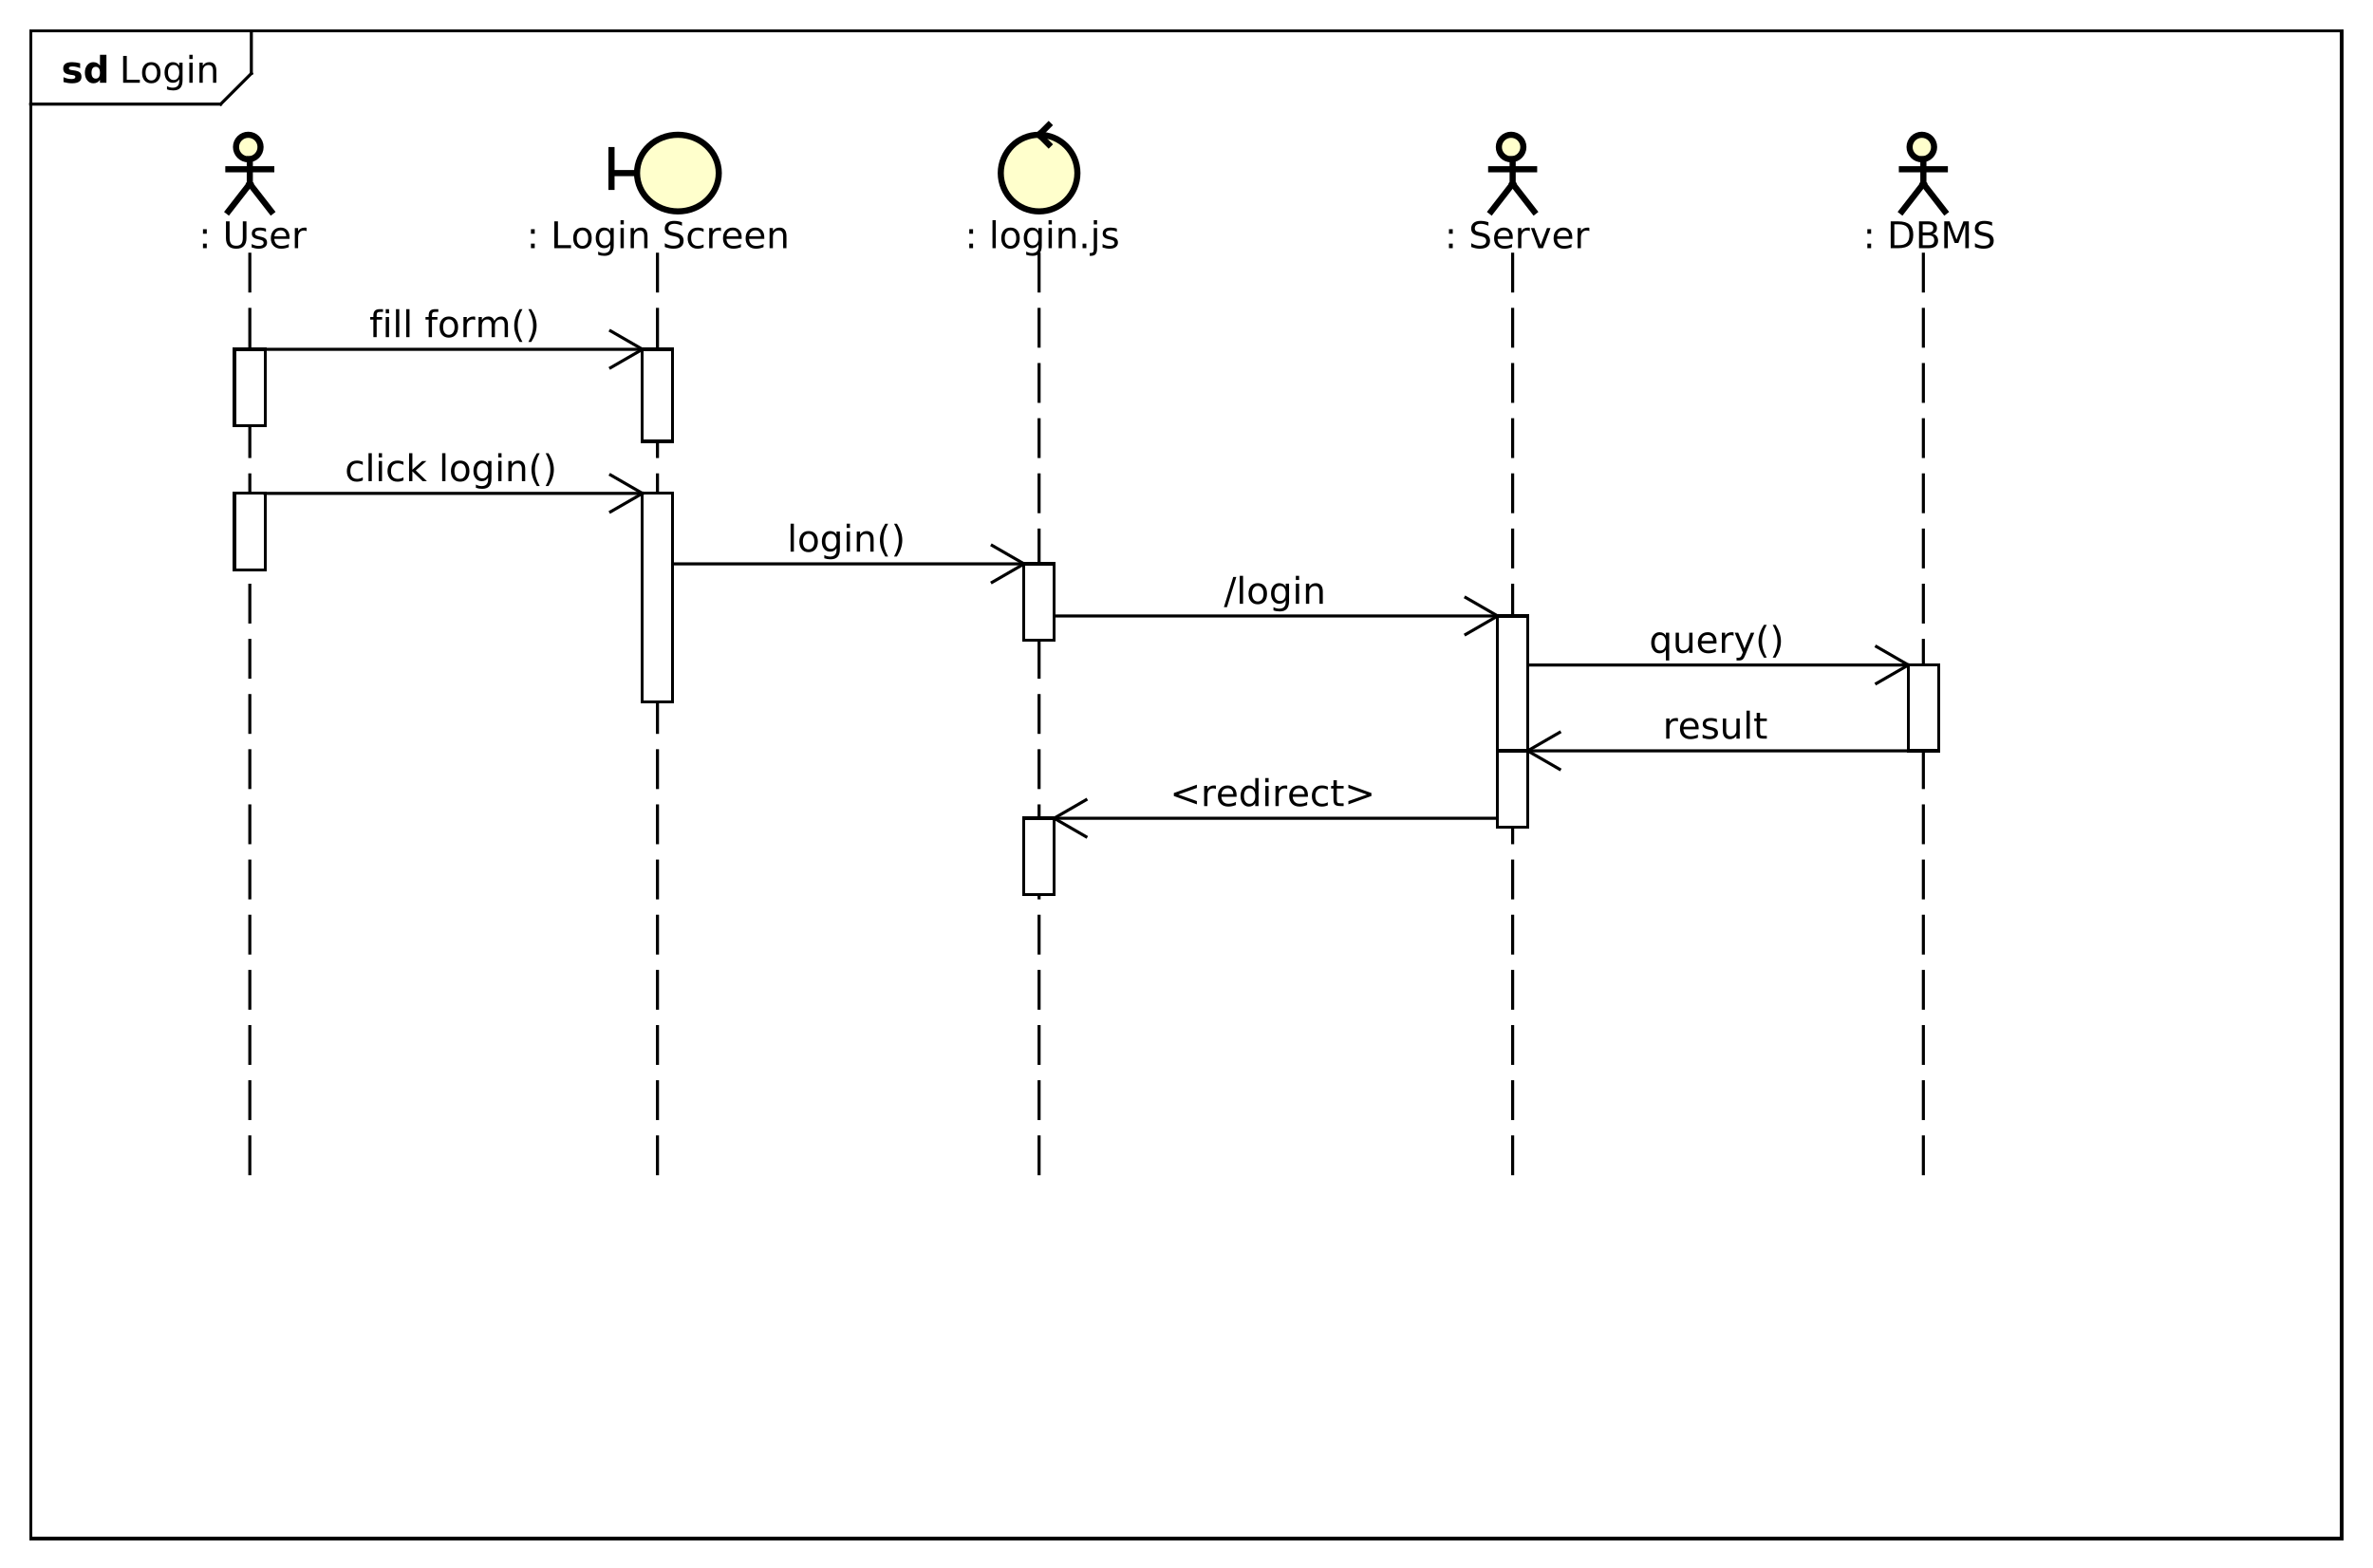 <?xml version="1.0" encoding="UTF-8"?>
<!DOCTYPE svg PUBLIC '-//W3C//DTD SVG 1.0//EN'
          'http://www.w3.org/TR/2001/REC-SVG-20010904/DTD/svg10.dtd'>
<svg xmlns:xlink="http://www.w3.org/1999/xlink" style="fill-opacity:1; color-rendering:auto; color-interpolation:auto; text-rendering:auto; stroke:black; stroke-linecap:square; stroke-miterlimit:10; shape-rendering:auto; stroke-opacity:1; fill:black; stroke-dasharray:none; font-weight:normal; stroke-width:1; font-family:&apos;Dialog&apos;; font-style:normal; stroke-linejoin:miter; font-size:12; stroke-dashoffset:0; image-rendering:auto;" width="1032" height="682" xmlns="http://www.w3.org/2000/svg"
><rect width="100%" height="100%" fill="#808080" stroke="none"/><!--Generated by the Batik Graphics2D SVG Generator--><defs id="genericDefs"
  /><g
  ><defs id="defs1"
    ><clipPath clipPathUnits="userSpaceOnUse" id="clipPath1"
      ><path d="M0 0 L1032 0 L1032 682 L0 682 L0 0 Z"
      /></clipPath
      ><clipPath clipPathUnits="userSpaceOnUse" id="clipPath2"
      ><path d="M-6 -13.969 L768 -13.969 L768 497.531 L-6 497.531 L-6 -13.969 Z"
      /></clipPath
      ><clipPath clipPathUnits="userSpaceOnUse" id="clipPath3"
      ><path d="M-39 -27 L735 -27 L735 484.5 L-39 484.5 L-39 -27 Z"
      /></clipPath
      ><clipPath clipPathUnits="userSpaceOnUse" id="clipPath4"
      ><path d="M-20 -27 L754 -27 L754 484.5 L-20 484.5 L-20 -27 Z"
      /></clipPath
      ><clipPath clipPathUnits="userSpaceOnUse" id="clipPath5"
      ><path d="M-604 -80.969 L170 -80.969 L170 430.531 L-604 430.531 L-604 -80.969 Z"
      /></clipPath
      ><clipPath clipPathUnits="userSpaceOnUse" id="clipPath6"
      ><path d="M-467.5 -80.969 L306.5 -80.969 L306.5 430.531 L-467.5 430.531 L-467.5 -80.969 Z"
      /></clipPath
      ><clipPath clipPathUnits="userSpaceOnUse" id="clipPath7"
      ><path d="M-311 -80.969 L463 -80.969 L463 430.531 L-311 430.531 L-311 -80.969 Z"
      /></clipPath
      ><clipPath clipPathUnits="userSpaceOnUse" id="clipPath8"
      ><path d="M-168 -80.969 L606 -80.969 L606 430.531 L-168 430.531 L-168 -80.969 Z"
      /></clipPath
      ><clipPath clipPathUnits="userSpaceOnUse" id="clipPath9"
      ><path d="M-61 -80.969 L713 -80.969 L713 430.531 L-61 430.531 L-61 -80.969 Z"
      /></clipPath
      ><clipPath clipPathUnits="userSpaceOnUse" id="clipPath10"
      ><path d="M-120.5 -109.984 L653.5 -109.984 L653.5 401.516 L-120.5 401.516 L-120.5 -109.984 Z"
      /></clipPath
      ><clipPath clipPathUnits="userSpaceOnUse" id="clipPath11"
      ><path d="M-112.5 -156.984 L661.5 -156.984 L661.5 354.516 L-112.5 354.516 L-112.5 -156.984 Z"
      /></clipPath
      ><clipPath clipPathUnits="userSpaceOnUse" id="clipPath12"
      ><path d="M-256.8 -179.984 L517.2 -179.984 L517.2 331.516 L-256.8 331.516 L-256.8 -179.984 Z"
      /></clipPath
      ><clipPath clipPathUnits="userSpaceOnUse" id="clipPath13"
      ><path d="M-399.3 -196.984 L374.7 -196.984 L374.7 314.516 L-399.3 314.516 L-399.3 -196.984 Z"
      /></clipPath
      ><clipPath clipPathUnits="userSpaceOnUse" id="clipPath14"
      ><path d="M-538.05 -212.984 L235.95 -212.984 L235.95 298.516 L-538.05 298.516 L-538.05 -212.984 Z"
      /></clipPath
      ><clipPath clipPathUnits="userSpaceOnUse" id="clipPath15"
      ><path d="M-542.5 -240.984 L231.5 -240.984 L231.5 270.516 L-542.5 270.516 L-542.5 -240.984 Z"
      /></clipPath
      ><clipPath clipPathUnits="userSpaceOnUse" id="clipPath16"
      ><path d="M-381.7 -262.984 L392.3 -262.984 L392.3 248.516 L-381.7 248.516 L-381.7 -262.984 Z"
      /></clipPath
    ></defs
    ><g style="fill:white; stroke:white;"
    ><rect x="0" y="0" width="1032" style="clip-path:url(#clipPath1); stroke:none;" height="682"
    /></g
    ><g style="text-rendering:geometricPrecision; shape-rendering:crispEdges;" transform="scale(1.333,1.333) translate(6,13.969)"
    ><rect x="4" y="-3.969" width="754" style="fill:none; clip-path:url(#clipPath2);" height="491.969"
      /><line x1="76" x2="76" y1="-2.969" style="clip-path:url(#clipPath2); fill:none; text-rendering:optimizeLegibility; shape-rendering:auto;" y2="10"
      /><line x1="76" x2="66" y1="10" style="clip-path:url(#clipPath2); fill:none; text-rendering:optimizeLegibility; shape-rendering:auto;" y2="20"
      /><line x1="66" x2="4" y1="20" style="clip-path:url(#clipPath2); fill:none; text-rendering:optimizeLegibility; shape-rendering:auto;" y2="20"
    /></g
    ><g style="font-family:sans-serif; text-rendering:optimizeLegibility;" transform="matrix(1.333,0,0,1.333,8,18.625) translate(33,13.031)"
    ><path d="M1.172 -8.75 L2.359 -8.75 L2.359 -1 L6.625 -1 L6.625 0 L1.172 0 L1.172 -8.75 ZM10.357 -5.812 Q9.498 -5.812 8.99 -5.133 Q8.482 -4.453 8.482 -3.281 Q8.482 -2.094 8.982 -1.422 Q9.482 -0.75 10.357 -0.75 Q11.217 -0.75 11.725 -1.43 Q12.232 -2.109 12.232 -3.281 Q12.232 -4.438 11.725 -5.125 Q11.217 -5.812 10.357 -5.812 ZM10.357 -6.719 Q11.764 -6.719 12.568 -5.805 Q13.373 -4.891 13.373 -3.281 Q13.373 -1.672 12.568 -0.75 Q11.764 0.172 10.357 0.172 Q8.951 0.172 8.146 -0.75 Q7.342 -1.672 7.342 -3.281 Q7.342 -4.891 8.146 -5.805 Q8.951 -6.719 10.357 -6.719 ZM19.48 -3.359 Q19.48 -4.531 18.996 -5.172 Q18.512 -5.812 17.637 -5.812 Q16.777 -5.812 16.293 -5.172 Q15.809 -4.531 15.809 -3.359 Q15.809 -2.188 16.293 -1.547 Q16.777 -0.906 17.637 -0.906 Q18.512 -0.906 18.996 -1.547 Q19.48 -2.188 19.48 -3.359 ZM20.559 -0.812 Q20.559 0.859 19.816 1.68 Q19.074 2.5 17.527 2.5 Q16.965 2.5 16.457 2.414 Q15.949 2.328 15.48 2.156 L15.48 1.109 Q15.949 1.359 16.418 1.484 Q16.887 1.609 17.355 1.609 Q18.418 1.609 18.949 1.055 Q19.48 0.5 19.48 -0.625 L19.48 -1.156 Q19.137 -0.578 18.621 -0.289 Q18.105 0 17.371 0 Q16.168 0 15.426 -0.922 Q14.684 -1.844 14.684 -3.359 Q14.684 -4.875 15.426 -5.797 Q16.168 -6.719 17.371 -6.719 Q18.105 -6.719 18.621 -6.43 Q19.137 -6.141 19.48 -5.562 L19.48 -6.562 L20.559 -6.562 L20.559 -0.812 ZM22.77 -6.562 L23.848 -6.562 L23.848 0 L22.77 0 L22.77 -6.562 ZM22.77 -9.125 L23.848 -9.125 L23.848 -7.75 L22.77 -7.75 L22.77 -9.125 ZM31.572 -3.969 L31.572 0 L30.494 0 L30.494 -3.922 Q30.494 -4.859 30.127 -5.32 Q29.76 -5.781 29.041 -5.781 Q28.166 -5.781 27.658 -5.227 Q27.15 -4.672 27.15 -3.703 L27.15 0 L26.072 0 L26.072 -6.562 L27.15 -6.562 L27.15 -5.547 Q27.541 -6.141 28.064 -6.43 Q28.588 -6.719 29.275 -6.719 Q30.4 -6.719 30.986 -6.023 Q31.572 -5.328 31.572 -3.969 Z" style="stroke:none; clip-path:url(#clipPath3);"
    /></g
    ><g style="text-rendering:optimizeLegibility; font-weight:bold; font-family:sans-serif;" transform="matrix(1.333,0,0,1.333,8,18.625) translate(14,13.031)"
    ><path d="M6.141 -6.359 L6.141 -4.766 Q5.469 -5.047 4.836 -5.188 Q4.203 -5.328 3.656 -5.328 Q3.047 -5.328 2.758 -5.18 Q2.469 -5.031 2.469 -4.719 Q2.469 -4.469 2.688 -4.336 Q2.906 -4.203 3.484 -4.125 L3.844 -4.078 Q5.469 -3.875 6.023 -3.406 Q6.578 -2.938 6.578 -1.938 Q6.578 -0.891 5.805 -0.359 Q5.031 0.172 3.5 0.172 Q2.844 0.172 2.148 0.07 Q1.453 -0.031 0.719 -0.234 L0.719 -1.828 Q1.344 -1.531 2.008 -1.375 Q2.672 -1.219 3.344 -1.219 Q3.969 -1.219 4.273 -1.391 Q4.578 -1.562 4.578 -1.906 Q4.578 -2.188 4.367 -2.32 Q4.156 -2.453 3.516 -2.531 L3.141 -2.578 Q1.75 -2.75 1.188 -3.227 Q0.625 -3.703 0.625 -4.672 Q0.625 -5.719 1.336 -6.219 Q2.047 -6.719 3.531 -6.719 Q4.109 -6.719 4.75 -6.633 Q5.391 -6.547 6.141 -6.359 ZM12.611 -5.609 L12.611 -9.125 L14.721 -9.125 L14.721 0 L12.611 0 L12.611 -0.953 Q12.19 -0.375 11.666 -0.102 Q11.143 0.172 10.455 0.172 Q9.236 0.172 8.463 -0.797 Q7.689 -1.766 7.689 -3.281 Q7.689 -4.797 8.463 -5.758 Q9.236 -6.719 10.455 -6.719 Q11.127 -6.719 11.658 -6.445 Q12.19 -6.172 12.611 -5.609 ZM11.236 -1.359 Q11.908 -1.359 12.26 -1.852 Q12.611 -2.344 12.611 -3.281 Q12.611 -4.219 12.26 -4.711 Q11.908 -5.203 11.236 -5.203 Q10.565 -5.203 10.213 -4.711 Q9.861 -4.219 9.861 -3.281 Q9.861 -2.344 10.213 -1.852 Q10.565 -1.359 11.236 -1.359 Z" style="stroke:none; clip-path:url(#clipPath4);"
    /></g
    ><g transform="matrix(1.333,0,0,1.333,8,18.625)" style="text-rendering:optimizeLegibility; stroke-dasharray:12,6; font-weight:bold; font-family:sans-serif; stroke-linecap:butt;"
    ><line x1="621.5" x2="621.5" y1="68.969" style="fill:none; clip-path:url(#clipPath2);" y2="368.969"
    /></g
    ><g transform="matrix(1.333,0,0,1.333,8,18.625)" style="fill:rgb(255,255,204); text-rendering:optimizeLegibility; font-family:sans-serif; stroke:rgb(255,255,204); font-weight:bold; stroke-width:2;"
    ><circle r="4" style="clip-path:url(#clipPath2); stroke:none;" cx="621" cy="34"
      /><circle style="fill:none; clip-path:url(#clipPath2); stroke:black;" r="4" cx="621" cy="34"
      /><line x1="621.5" x2="621.5" y1="38" style="clip-path:url(#clipPath2); fill:none; stroke:black;" y2="46"
      /><line x1="614.5" x2="628.5" y1="41.25" style="clip-path:url(#clipPath2); fill:none; stroke:black;" y2="41.25"
      /><line x1="621.5" x2="614.5" y1="46" style="clip-path:url(#clipPath2); fill:none; stroke:black;" y2="55"
      /><line x1="621.5" x2="628.5" y1="46" style="clip-path:url(#clipPath2); fill:none; stroke:black;" y2="55"
    /></g
    ><g style="text-rendering:optimizeLegibility; stroke-width:2; font-family:sans-serif;" transform="matrix(1.333,0,0,1.333,8,18.625) translate(598,67)"
    ><path d="M5.221 -1.484 L6.455 -1.484 L6.455 0 L5.221 0 L5.221 -1.484 ZM5.221 -6.203 L6.455 -6.203 L6.455 -4.719 L5.221 -4.719 L5.221 -6.203 ZM14.031 -7.781 L14.031 -0.969 L15.469 -0.969 Q17.281 -0.969 18.117 -1.789 Q18.953 -2.609 18.953 -4.391 Q18.953 -6.141 18.117 -6.961 Q17.281 -7.781 15.469 -7.781 L14.031 -7.781 ZM12.844 -8.75 L15.281 -8.75 Q17.828 -8.75 19.016 -7.695 Q20.203 -6.641 20.203 -4.391 Q20.203 -2.125 19.008 -1.062 Q17.812 0 15.281 0 L12.844 0 L12.844 -8.75 ZM23.271 -4.172 L23.271 -0.969 L25.178 -0.969 Q26.131 -0.969 26.592 -1.367 Q27.053 -1.766 27.053 -2.578 Q27.053 -3.406 26.592 -3.789 Q26.131 -4.172 25.178 -4.172 L23.271 -4.172 ZM23.271 -7.781 L23.271 -5.141 L25.021 -5.141 Q25.896 -5.141 26.318 -5.469 Q26.74 -5.797 26.74 -6.453 Q26.74 -7.125 26.318 -7.453 Q25.896 -7.781 25.021 -7.781 L23.271 -7.781 ZM22.084 -8.75 L25.115 -8.75 Q26.475 -8.75 27.201 -8.188 Q27.928 -7.625 27.928 -6.594 Q27.928 -5.781 27.553 -5.305 Q27.178 -4.828 26.459 -4.719 Q27.334 -4.531 27.818 -3.938 Q28.303 -3.344 28.303 -2.453 Q28.303 -1.281 27.506 -0.641 Q26.709 0 25.225 0 L22.084 0 L22.084 -8.75 ZM30.316 -8.75 L32.082 -8.75 L34.316 -2.797 L36.566 -8.75 L38.332 -8.75 L38.332 0 L37.176 0 L37.176 -7.688 L34.91 -1.688 L33.723 -1.688 L31.473 -7.688 L31.473 0 L30.316 0 L30.316 -8.75 ZM45.92 -8.469 L45.92 -7.312 Q45.248 -7.625 44.647 -7.789 Q44.045 -7.953 43.498 -7.953 Q42.529 -7.953 42.006 -7.578 Q41.482 -7.203 41.482 -6.5 Q41.482 -5.922 41.826 -5.625 Q42.17 -5.328 43.154 -5.156 L43.857 -5 Q45.185 -4.75 45.818 -4.117 Q46.451 -3.484 46.451 -2.422 Q46.451 -1.141 45.6 -0.484 Q44.748 0.172 43.092 0.172 Q42.482 0.172 41.779 0.031 Q41.076 -0.109 40.326 -0.391 L40.326 -1.609 Q41.045 -1.203 41.74 -1 Q42.435 -0.797 43.092 -0.797 Q44.107 -0.797 44.662 -1.195 Q45.217 -1.594 45.217 -2.328 Q45.217 -2.969 44.818 -3.336 Q44.42 -3.703 43.514 -3.875 L42.795 -4.016 Q41.467 -4.281 40.881 -4.844 Q40.295 -5.406 40.295 -6.406 Q40.295 -7.578 41.107 -8.242 Q41.92 -8.906 43.357 -8.906 Q43.982 -8.906 44.615 -8.797 Q45.248 -8.688 45.92 -8.469 Z" style="stroke:none; clip-path:url(#clipPath5);"
    /></g
    ><g style="text-rendering:optimizeLegibility; stroke-dasharray:12,6; font-family:sans-serif; stroke-linecap:butt;" transform="matrix(1.333,0,0,1.333,8,18.625)"
    ><line x1="487.5" x2="487.5" y1="68.969" style="fill:none; clip-path:url(#clipPath2);" y2="368.969"
    /></g
    ><g transform="matrix(1.333,0,0,1.333,8,18.625)" style="fill:rgb(255,255,204); text-rendering:optimizeLegibility; stroke-width:2; font-family:sans-serif; stroke:rgb(255,255,204);"
    ><circle r="4" style="clip-path:url(#clipPath2); stroke:none;" cx="487" cy="34"
      /><circle style="fill:none; clip-path:url(#clipPath2); stroke:black;" r="4" cx="487" cy="34"
      /><line x1="487.5" x2="487.5" y1="38" style="clip-path:url(#clipPath2); fill:none; stroke:black;" y2="46"
      /><line x1="480.5" x2="494.5" y1="41.25" style="clip-path:url(#clipPath2); fill:none; stroke:black;" y2="41.25"
      /><line x1="487.5" x2="480.5" y1="46" style="clip-path:url(#clipPath2); fill:none; stroke:black;" y2="55"
      /><line x1="487.5" x2="494.5" y1="46" style="clip-path:url(#clipPath2); fill:none; stroke:black;" y2="55"
    /></g
    ><g style="text-rendering:optimizeLegibility; stroke-width:2; font-family:sans-serif;" transform="matrix(1.333,0,0,1.333,8,18.625) translate(461.5,67)"
    ><path d="M5.221 -1.484 L6.455 -1.484 L6.455 0 L5.221 0 L5.221 -1.484 ZM5.221 -6.203 L6.455 -6.203 L6.455 -4.719 L5.221 -4.719 L5.221 -6.203 ZM18.094 -8.469 L18.094 -7.312 Q17.422 -7.625 16.82 -7.789 Q16.219 -7.953 15.672 -7.953 Q14.703 -7.953 14.18 -7.578 Q13.656 -7.203 13.656 -6.5 Q13.656 -5.922 14 -5.625 Q14.344 -5.328 15.328 -5.156 L16.031 -5 Q17.359 -4.75 17.992 -4.117 Q18.625 -3.484 18.625 -2.422 Q18.625 -1.141 17.773 -0.484 Q16.922 0.172 15.266 0.172 Q14.656 0.172 13.953 0.031 Q13.25 -0.109 12.5 -0.391 L12.5 -1.609 Q13.219 -1.203 13.914 -1 Q14.609 -0.797 15.266 -0.797 Q16.281 -0.797 16.836 -1.195 Q17.391 -1.594 17.391 -2.328 Q17.391 -2.969 16.992 -3.336 Q16.594 -3.703 15.688 -3.875 L14.969 -4.016 Q13.641 -4.281 13.055 -4.844 Q12.469 -5.406 12.469 -6.406 Q12.469 -7.578 13.281 -8.242 Q14.094 -8.906 15.531 -8.906 Q16.156 -8.906 16.789 -8.797 Q17.422 -8.688 18.094 -8.469 ZM26.039 -3.547 L26.039 -3.031 L21.07 -3.031 Q21.148 -1.906 21.75 -1.328 Q22.352 -0.75 23.414 -0.75 Q24.039 -0.75 24.625 -0.898 Q25.211 -1.047 25.789 -1.359 L25.789 -0.328 Q25.195 -0.094 24.586 0.039 Q23.977 0.172 23.352 0.172 Q21.789 0.172 20.867 -0.742 Q19.945 -1.656 19.945 -3.219 Q19.945 -4.828 20.82 -5.773 Q21.695 -6.719 23.164 -6.719 Q24.492 -6.719 25.266 -5.867 Q26.039 -5.016 26.039 -3.547 ZM24.961 -3.875 Q24.945 -4.75 24.461 -5.281 Q23.977 -5.812 23.18 -5.812 Q22.273 -5.812 21.734 -5.297 Q21.195 -4.781 21.117 -3.859 L24.961 -3.875 ZM31.609 -5.562 Q31.422 -5.656 31.211 -5.711 Q31 -5.766 30.734 -5.766 Q29.828 -5.766 29.336 -5.172 Q28.844 -4.578 28.844 -3.453 L28.844 0 L27.766 0 L27.766 -6.562 L28.844 -6.562 L28.844 -5.547 Q29.188 -6.141 29.734 -6.43 Q30.281 -6.719 31.062 -6.719 Q31.172 -6.719 31.305 -6.703 Q31.438 -6.688 31.594 -6.656 L31.609 -5.562 ZM31.965 -6.562 L33.105 -6.562 L35.152 -1.062 L37.215 -6.562 L38.355 -6.562 L35.887 0 L34.418 0 L31.965 -6.562 ZM45.457 -3.547 L45.457 -3.031 L40.488 -3.031 Q40.566 -1.906 41.168 -1.328 Q41.77 -0.75 42.832 -0.75 Q43.457 -0.75 44.043 -0.898 Q44.629 -1.047 45.207 -1.359 L45.207 -0.328 Q44.613 -0.094 44.004 0.039 Q43.395 0.172 42.77 0.172 Q41.207 0.172 40.285 -0.742 Q39.363 -1.656 39.363 -3.219 Q39.363 -4.828 40.238 -5.773 Q41.113 -6.719 42.582 -6.719 Q43.91 -6.719 44.684 -5.867 Q45.457 -5.016 45.457 -3.547 ZM44.379 -3.875 Q44.363 -4.75 43.879 -5.281 Q43.395 -5.812 42.598 -5.812 Q41.691 -5.812 41.152 -5.297 Q40.613 -4.781 40.535 -3.859 L44.379 -3.875 ZM51.027 -5.562 Q50.84 -5.656 50.629 -5.711 Q50.418 -5.766 50.152 -5.766 Q49.246 -5.766 48.754 -5.172 Q48.262 -4.578 48.262 -3.453 L48.262 0 L47.184 0 L47.184 -6.562 L48.262 -6.562 L48.262 -5.547 Q48.605 -6.141 49.152 -6.43 Q49.699 -6.719 50.48 -6.719 Q50.59 -6.719 50.723 -6.703 Q50.855 -6.688 51.012 -6.656 L51.027 -5.562 Z" style="stroke:none; clip-path:url(#clipPath6);"
    /></g
    ><g style="text-rendering:optimizeLegibility; stroke-dasharray:12,6; font-family:sans-serif; stroke-linecap:butt;" transform="matrix(1.333,0,0,1.333,8,18.625)"
    ><line x1="333" x2="333" y1="68.969" style="fill:none; clip-path:url(#clipPath2);" y2="368.969"
    /></g
    ><g transform="matrix(1.333,0,0,1.333,8,18.625)" style="fill:rgb(255,255,204); text-rendering:optimizeLegibility; stroke-width:2; font-family:sans-serif; stroke:rgb(255,255,204);"
    ><circle r="12.5" style="clip-path:url(#clipPath2); stroke:none;" cx="333" cy="42.5"
      /><circle style="fill:none; clip-path:url(#clipPath2); stroke:black;" r="12.5" cx="333" cy="42.5"
      /><line x1="333" x2="336.125" y1="30" style="clip-path:url(#clipPath2); fill:none; stroke:black;" y2="26.875"
      /><line x1="333" x2="336.125" y1="30" style="clip-path:url(#clipPath2); fill:none; stroke:black;" y2="33.125"
    /></g
    ><g style="text-rendering:optimizeLegibility; stroke-width:2; font-family:sans-serif;" transform="matrix(1.333,0,0,1.333,8,18.625) translate(305,67)"
    ><path d="M5.221 -1.484 L6.455 -1.484 L6.455 0 L5.221 0 L5.221 -1.484 ZM5.221 -6.203 L6.455 -6.203 L6.455 -4.719 L5.221 -4.719 L5.221 -6.203 ZM12.797 -9.125 L13.875 -9.125 L13.875 0 L12.797 0 L12.797 -9.125 ZM18.678 -5.812 Q17.818 -5.812 17.311 -5.133 Q16.803 -4.453 16.803 -3.281 Q16.803 -2.094 17.303 -1.422 Q17.803 -0.75 18.678 -0.75 Q19.537 -0.75 20.045 -1.43 Q20.553 -2.109 20.553 -3.281 Q20.553 -4.438 20.045 -5.125 Q19.537 -5.812 18.678 -5.812 ZM18.678 -6.719 Q20.084 -6.719 20.889 -5.805 Q21.693 -4.891 21.693 -3.281 Q21.693 -1.672 20.889 -0.75 Q20.084 0.172 18.678 0.172 Q17.271 0.172 16.467 -0.75 Q15.662 -1.672 15.662 -3.281 Q15.662 -4.891 16.467 -5.805 Q17.271 -6.719 18.678 -6.719 ZM27.801 -3.359 Q27.801 -4.531 27.316 -5.172 Q26.832 -5.812 25.957 -5.812 Q25.098 -5.812 24.613 -5.172 Q24.129 -4.531 24.129 -3.359 Q24.129 -2.188 24.613 -1.547 Q25.098 -0.906 25.957 -0.906 Q26.832 -0.906 27.316 -1.547 Q27.801 -2.188 27.801 -3.359 ZM28.879 -0.812 Q28.879 0.859 28.137 1.68 Q27.395 2.5 25.848 2.5 Q25.285 2.5 24.777 2.414 Q24.27 2.328 23.801 2.156 L23.801 1.109 Q24.27 1.359 24.738 1.484 Q25.207 1.609 25.676 1.609 Q26.738 1.609 27.27 1.055 Q27.801 0.5 27.801 -0.625 L27.801 -1.156 Q27.457 -0.578 26.941 -0.289 Q26.426 0 25.691 0 Q24.488 0 23.746 -0.922 Q23.004 -1.844 23.004 -3.359 Q23.004 -4.875 23.746 -5.797 Q24.488 -6.719 25.691 -6.719 Q26.426 -6.719 26.941 -6.43 Q27.457 -6.141 27.801 -5.562 L27.801 -6.562 L28.879 -6.562 L28.879 -0.812 ZM31.09 -6.562 L32.168 -6.562 L32.168 0 L31.09 0 L31.09 -6.562 ZM31.09 -9.125 L32.168 -9.125 L32.168 -7.75 L31.09 -7.75 L31.09 -9.125 ZM39.893 -3.969 L39.893 0 L38.815 0 L38.815 -3.922 Q38.815 -4.859 38.447 -5.32 Q38.08 -5.781 37.361 -5.781 Q36.486 -5.781 35.978 -5.227 Q35.471 -4.672 35.471 -3.703 L35.471 0 L34.393 0 L34.393 -6.562 L35.471 -6.562 L35.471 -5.547 Q35.861 -6.141 36.385 -6.43 Q36.908 -6.719 37.596 -6.719 Q38.721 -6.719 39.307 -6.023 Q39.893 -5.328 39.893 -3.969 ZM42.185 -1.484 L43.42 -1.484 L43.42 0 L42.185 0 L42.185 -1.484 ZM45.844 -6.562 L46.922 -6.562 L46.922 0.125 Q46.922 1.375 46.445 1.938 Q45.969 2.5 44.906 2.5 L44.5 2.5 L44.5 1.578 L44.797 1.578 Q45.406 1.578 45.625 1.297 Q45.844 1.016 45.844 0.125 L45.844 -6.562 ZM45.844 -9.125 L46.922 -9.125 L46.922 -7.75 L45.844 -7.75 L45.844 -9.125 ZM53.365 -6.375 L53.365 -5.344 Q52.912 -5.578 52.42 -5.695 Q51.928 -5.812 51.397 -5.812 Q50.6 -5.812 50.193 -5.57 Q49.787 -5.328 49.787 -4.828 Q49.787 -4.453 50.076 -4.242 Q50.365 -4.031 51.24 -3.844 L51.6 -3.75 Q52.756 -3.516 53.24 -3.062 Q53.725 -2.609 53.725 -1.812 Q53.725 -0.891 52.998 -0.359 Q52.272 0.172 51.006 0.172 Q50.475 0.172 49.904 0.07 Q49.334 -0.031 48.709 -0.234 L48.709 -1.359 Q49.303 -1.047 49.881 -0.891 Q50.459 -0.734 51.037 -0.734 Q51.787 -0.734 52.201 -0.992 Q52.615 -1.25 52.615 -1.734 Q52.615 -2.172 52.318 -2.406 Q52.022 -2.641 51.022 -2.859 L50.647 -2.938 Q49.647 -3.156 49.201 -3.594 Q48.756 -4.031 48.756 -4.781 Q48.756 -5.719 49.412 -6.219 Q50.068 -6.719 51.272 -6.719 Q51.865 -6.719 52.397 -6.633 Q52.928 -6.547 53.365 -6.375 Z" style="stroke:none; clip-path:url(#clipPath7);"
    /></g
    ><g style="text-rendering:optimizeLegibility; stroke-dasharray:12,6; font-family:sans-serif; stroke-linecap:butt;" transform="matrix(1.333,0,0,1.333,8,18.625)"
    ><line x1="208.5" x2="208.5" y1="68.969" style="fill:none; clip-path:url(#clipPath2);" y2="368.969"
      /><line x1="193.5" x2="201.833" y1="42.5" style="stroke-linecap:square; clip-path:url(#clipPath2); fill:none; stroke-dasharray:none; stroke-width:2;" y2="42.5"
      /><line x1="193.5" x2="193.5" y1="35" style="stroke-linecap:square; clip-path:url(#clipPath2); fill:none; stroke-dasharray:none; stroke-width:2;" y2="50"
    /></g
    ><g transform="matrix(1.333,0,0,1.333,8,18.625)" style="fill:rgb(255,255,204); text-rendering:optimizeLegibility; stroke-width:2; font-family:sans-serif; stroke:rgb(255,255,204);"
    ><ellipse style="clip-path:url(#clipPath2); stroke:none;" rx="13.333" cx="215.167" ry="12.5" cy="42.5"
      /><ellipse style="clip-path:url(#clipPath2); fill:none; stroke:black;" rx="13.333" cx="215.167" ry="12.5" cy="42.5"
    /></g
    ><g style="text-rendering:optimizeLegibility; stroke-width:2; font-family:sans-serif;" transform="matrix(1.333,0,0,1.333,8,18.625) translate(162,67)"
    ><path d="M5.221 -1.484 L6.455 -1.484 L6.455 0 L5.221 0 L5.221 -1.484 ZM5.221 -6.203 L6.455 -6.203 L6.455 -4.719 L5.221 -4.719 L5.221 -6.203 ZM12.844 -8.75 L14.031 -8.75 L14.031 -1 L18.297 -1 L18.297 0 L12.844 0 L12.844 -8.75 ZM22.029 -5.812 Q21.17 -5.812 20.662 -5.133 Q20.154 -4.453 20.154 -3.281 Q20.154 -2.094 20.654 -1.422 Q21.154 -0.75 22.029 -0.75 Q22.889 -0.75 23.396 -1.43 Q23.904 -2.109 23.904 -3.281 Q23.904 -4.438 23.396 -5.125 Q22.889 -5.812 22.029 -5.812 ZM22.029 -6.719 Q23.436 -6.719 24.24 -5.805 Q25.045 -4.891 25.045 -3.281 Q25.045 -1.672 24.24 -0.75 Q23.436 0.172 22.029 0.172 Q20.623 0.172 19.818 -0.75 Q19.014 -1.672 19.014 -3.281 Q19.014 -4.891 19.818 -5.805 Q20.623 -6.719 22.029 -6.719 ZM31.152 -3.359 Q31.152 -4.531 30.668 -5.172 Q30.184 -5.812 29.309 -5.812 Q28.449 -5.812 27.965 -5.172 Q27.48 -4.531 27.48 -3.359 Q27.48 -2.188 27.965 -1.547 Q28.449 -0.906 29.309 -0.906 Q30.184 -0.906 30.668 -1.547 Q31.152 -2.188 31.152 -3.359 ZM32.23 -0.812 Q32.23 0.859 31.488 1.68 Q30.746 2.5 29.199 2.5 Q28.637 2.5 28.129 2.414 Q27.621 2.328 27.152 2.156 L27.152 1.109 Q27.621 1.359 28.09 1.484 Q28.559 1.609 29.027 1.609 Q30.09 1.609 30.621 1.055 Q31.152 0.5 31.152 -0.625 L31.152 -1.156 Q30.809 -0.578 30.293 -0.289 Q29.777 0 29.043 0 Q27.84 0 27.098 -0.922 Q26.355 -1.844 26.355 -3.359 Q26.355 -4.875 27.098 -5.797 Q27.84 -6.719 29.043 -6.719 Q29.777 -6.719 30.293 -6.43 Q30.809 -6.141 31.152 -5.562 L31.152 -6.562 L32.23 -6.562 L32.23 -0.812 ZM34.441 -6.562 L35.52 -6.562 L35.52 0 L34.441 0 L34.441 -6.562 ZM34.441 -9.125 L35.52 -9.125 L35.52 -7.75 L34.441 -7.75 L34.441 -9.125 ZM43.244 -3.969 L43.244 0 L42.166 0 L42.166 -3.922 Q42.166 -4.859 41.799 -5.32 Q41.432 -5.781 40.713 -5.781 Q39.838 -5.781 39.33 -5.227 Q38.822 -4.672 38.822 -3.703 L38.822 0 L37.744 0 L37.744 -6.562 L38.822 -6.562 L38.822 -5.547 Q39.213 -6.141 39.736 -6.43 Q40.26 -6.719 40.947 -6.719 Q42.072 -6.719 42.658 -6.023 Q43.244 -5.328 43.244 -3.969 ZM54.492 -8.469 L54.492 -7.312 Q53.82 -7.625 53.219 -7.789 Q52.617 -7.953 52.07 -7.953 Q51.102 -7.953 50.578 -7.578 Q50.055 -7.203 50.055 -6.5 Q50.055 -5.922 50.398 -5.625 Q50.742 -5.328 51.727 -5.156 L52.43 -5 Q53.758 -4.75 54.391 -4.117 Q55.023 -3.484 55.023 -2.422 Q55.023 -1.141 54.172 -0.484 Q53.32 0.172 51.664 0.172 Q51.055 0.172 50.352 0.031 Q49.648 -0.109 48.898 -0.391 L48.898 -1.609 Q49.617 -1.203 50.312 -1 Q51.008 -0.797 51.664 -0.797 Q52.68 -0.797 53.234 -1.195 Q53.789 -1.594 53.789 -2.328 Q53.789 -2.969 53.391 -3.336 Q52.992 -3.703 52.086 -3.875 L51.367 -4.016 Q50.039 -4.281 49.453 -4.844 Q48.867 -5.406 48.867 -6.406 Q48.867 -7.578 49.68 -8.242 Q50.492 -8.906 51.93 -8.906 Q52.555 -8.906 53.188 -8.797 Q53.82 -8.688 54.492 -8.469 ZM61.547 -6.312 L61.547 -5.297 Q61.078 -5.562 60.625 -5.688 Q60.172 -5.812 59.703 -5.812 Q58.641 -5.812 58.062 -5.148 Q57.484 -4.484 57.484 -3.281 Q57.484 -2.078 58.062 -1.414 Q58.641 -0.75 59.703 -0.75 Q60.172 -0.75 60.625 -0.875 Q61.078 -1 61.547 -1.25 L61.547 -0.25 Q61.094 -0.047 60.609 0.062 Q60.125 0.172 59.578 0.172 Q58.094 0.172 57.219 -0.758 Q56.344 -1.688 56.344 -3.281 Q56.344 -4.875 57.227 -5.797 Q58.109 -6.719 59.656 -6.719 Q60.141 -6.719 60.617 -6.617 Q61.094 -6.516 61.547 -6.312 ZM67.223 -5.562 Q67.035 -5.656 66.824 -5.711 Q66.613 -5.766 66.348 -5.766 Q65.441 -5.766 64.949 -5.172 Q64.457 -4.578 64.457 -3.453 L64.457 0 L63.379 0 L63.379 -6.562 L64.457 -6.562 L64.457 -5.547 Q64.801 -6.141 65.348 -6.43 Q65.894 -6.719 66.676 -6.719 Q66.785 -6.719 66.918 -6.703 Q67.051 -6.688 67.207 -6.656 L67.223 -5.562 ZM73.969 -3.547 L73.969 -3.031 L69 -3.031 Q69.078 -1.906 69.68 -1.328 Q70.281 -0.75 71.344 -0.75 Q71.969 -0.75 72.555 -0.898 Q73.141 -1.047 73.719 -1.359 L73.719 -0.328 Q73.125 -0.094 72.516 0.039 Q71.906 0.172 71.281 0.172 Q69.719 0.172 68.797 -0.742 Q67.875 -1.656 67.875 -3.219 Q67.875 -4.828 68.75 -5.773 Q69.625 -6.719 71.094 -6.719 Q72.422 -6.719 73.195 -5.867 Q73.969 -5.016 73.969 -3.547 ZM72.891 -3.875 Q72.875 -4.75 72.391 -5.281 Q71.906 -5.812 71.109 -5.812 Q70.203 -5.812 69.664 -5.297 Q69.125 -4.781 69.047 -3.859 L72.891 -3.875 ZM81.352 -3.547 L81.352 -3.031 L76.383 -3.031 Q76.461 -1.906 77.062 -1.328 Q77.664 -0.75 78.727 -0.75 Q79.352 -0.75 79.938 -0.898 Q80.523 -1.047 81.102 -1.359 L81.102 -0.328 Q80.508 -0.094 79.898 0.039 Q79.289 0.172 78.664 0.172 Q77.102 0.172 76.18 -0.742 Q75.258 -1.656 75.258 -3.219 Q75.258 -4.828 76.133 -5.773 Q77.008 -6.719 78.477 -6.719 Q79.805 -6.719 80.578 -5.867 Q81.352 -5.016 81.352 -3.547 ZM80.273 -3.875 Q80.258 -4.75 79.773 -5.281 Q79.289 -5.812 78.492 -5.812 Q77.586 -5.812 77.047 -5.297 Q76.508 -4.781 76.43 -3.859 L80.273 -3.875 ZM88.578 -3.969 L88.578 0 L87.5 0 L87.5 -3.922 Q87.5 -4.859 87.133 -5.32 Q86.766 -5.781 86.047 -5.781 Q85.172 -5.781 84.664 -5.227 Q84.156 -4.672 84.156 -3.703 L84.156 0 L83.078 0 L83.078 -6.562 L84.156 -6.562 L84.156 -5.547 Q84.547 -6.141 85.07 -6.43 Q85.594 -6.719 86.281 -6.719 Q87.406 -6.719 87.992 -6.023 Q88.578 -5.328 88.578 -3.969 Z" style="stroke:none; clip-path:url(#clipPath8);"
    /></g
    ><g style="text-rendering:optimizeLegibility; stroke-dasharray:12,6; font-family:sans-serif; stroke-linecap:butt;" transform="matrix(1.333,0,0,1.333,8,18.625)"
    ><line x1="75.5" x2="75.5" y1="68.969" style="fill:none; clip-path:url(#clipPath2);" y2="368.969"
    /></g
    ><g transform="matrix(1.333,0,0,1.333,8,18.625)" style="fill:rgb(255,255,204); text-rendering:optimizeLegibility; stroke-width:2; font-family:sans-serif; stroke:rgb(255,255,204);"
    ><circle r="4" style="clip-path:url(#clipPath2); stroke:none;" cx="75" cy="34"
      /><circle style="fill:none; clip-path:url(#clipPath2); stroke:black;" r="4" cx="75" cy="34"
      /><line x1="75.5" x2="75.5" y1="38" style="clip-path:url(#clipPath2); fill:none; stroke:black;" y2="46"
      /><line x1="68.5" x2="82.5" y1="41.25" style="clip-path:url(#clipPath2); fill:none; stroke:black;" y2="41.25"
      /><line x1="75.5" x2="68.5" y1="46" style="clip-path:url(#clipPath2); fill:none; stroke:black;" y2="55"
      /><line x1="75.5" x2="82.5" y1="46" style="clip-path:url(#clipPath2); fill:none; stroke:black;" y2="55"
    /></g
    ><g style="text-rendering:optimizeLegibility; stroke-width:2; font-family:sans-serif;" transform="matrix(1.333,0,0,1.333,8,18.625) translate(55,67)"
    ><path d="M5.221 -1.484 L6.455 -1.484 L6.455 0 L5.221 0 L5.221 -1.484 ZM5.221 -6.203 L6.455 -6.203 L6.455 -4.719 L5.221 -4.719 L5.221 -6.203 ZM12.719 -8.75 L13.906 -8.75 L13.906 -3.438 Q13.906 -2.031 14.414 -1.414 Q14.922 -0.797 16.062 -0.797 Q17.203 -0.797 17.711 -1.414 Q18.219 -2.031 18.219 -3.438 L18.219 -8.75 L19.406 -8.75 L19.406 -3.281 Q19.406 -1.578 18.562 -0.703 Q17.719 0.172 16.062 0.172 Q14.406 0.172 13.562 -0.703 Q12.719 -1.578 12.719 -3.281 L12.719 -8.75 ZM25.768 -6.375 L25.768 -5.344 Q25.314 -5.578 24.822 -5.695 Q24.33 -5.812 23.799 -5.812 Q23.002 -5.812 22.596 -5.57 Q22.189 -5.328 22.189 -4.828 Q22.189 -4.453 22.479 -4.242 Q22.768 -4.031 23.643 -3.844 L24.002 -3.75 Q25.158 -3.516 25.643 -3.062 Q26.127 -2.609 26.127 -1.812 Q26.127 -0.891 25.4 -0.359 Q24.674 0.172 23.408 0.172 Q22.877 0.172 22.307 0.07 Q21.736 -0.031 21.111 -0.234 L21.111 -1.359 Q21.705 -1.047 22.283 -0.891 Q22.861 -0.734 23.439 -0.734 Q24.189 -0.734 24.604 -0.992 Q25.018 -1.25 25.018 -1.734 Q25.018 -2.172 24.721 -2.406 Q24.424 -2.641 23.424 -2.859 L23.049 -2.938 Q22.049 -3.156 21.604 -3.594 Q21.158 -4.031 21.158 -4.781 Q21.158 -5.719 21.814 -6.219 Q22.471 -6.719 23.674 -6.719 Q24.268 -6.719 24.799 -6.633 Q25.33 -6.547 25.768 -6.375 ZM33.457 -3.547 L33.457 -3.031 L28.488 -3.031 Q28.566 -1.906 29.168 -1.328 Q29.77 -0.75 30.832 -0.75 Q31.457 -0.75 32.043 -0.898 Q32.629 -1.047 33.207 -1.359 L33.207 -0.328 Q32.613 -0.094 32.004 0.039 Q31.395 0.172 30.77 0.172 Q29.207 0.172 28.285 -0.742 Q27.363 -1.656 27.363 -3.219 Q27.363 -4.828 28.238 -5.773 Q29.113 -6.719 30.582 -6.719 Q31.91 -6.719 32.684 -5.867 Q33.457 -5.016 33.457 -3.547 ZM32.379 -3.875 Q32.363 -4.75 31.879 -5.281 Q31.395 -5.812 30.598 -5.812 Q29.691 -5.812 29.152 -5.297 Q28.613 -4.781 28.535 -3.859 L32.379 -3.875 ZM39.027 -5.562 Q38.84 -5.656 38.629 -5.711 Q38.418 -5.766 38.152 -5.766 Q37.246 -5.766 36.754 -5.172 Q36.262 -4.578 36.262 -3.453 L36.262 0 L35.184 0 L35.184 -6.562 L36.262 -6.562 L36.262 -5.547 Q36.605 -6.141 37.152 -6.43 Q37.699 -6.719 38.48 -6.719 Q38.59 -6.719 38.723 -6.703 Q38.855 -6.688 39.012 -6.656 L39.027 -5.562 Z" style="stroke:none; clip-path:url(#clipPath9);"
    /></g
    ><g transform="matrix(1.333,0,0,1.333,8,18.625)" style="fill:white; text-rendering:geometricPrecision; shape-rendering:crispEdges; font-family:sans-serif; stroke:white;"
    ><rect x="203.5" y="100" width="10" style="clip-path:url(#clipPath2); stroke:none;" height="30"
      /><rect x="203.5" y="100" width="10" style="clip-path:url(#clipPath2); fill:none; stroke:black;" height="30"
      /><rect x="70.5" y="100" width="10" style="clip-path:url(#clipPath2); stroke:none;" height="25"
      /><rect x="70.5" y="100" width="10" style="clip-path:url(#clipPath2); fill:none; stroke:black;" height="25"
    /></g
    ><g style="font-family:sans-serif; text-rendering:optimizeLegibility;" transform="matrix(1.333,0,0,1.333,8,18.625) translate(114.5,96.016)"
    ><path d="M4.453 -9.125 L4.453 -8.219 L3.422 -8.219 Q2.844 -8.219 2.617 -7.984 Q2.391 -7.75 2.391 -7.141 L2.391 -6.562 L4.172 -6.562 L4.172 -5.719 L2.391 -5.719 L2.391 0 L1.312 0 L1.312 -5.719 L0.281 -5.719 L0.281 -6.562 L1.312 -6.562 L1.312 -7.016 Q1.312 -8.109 1.82 -8.617 Q2.328 -9.125 3.438 -9.125 L4.453 -9.125 ZM5.35 -6.562 L6.428 -6.562 L6.428 0 L5.35 0 L5.35 -6.562 ZM5.35 -9.125 L6.428 -9.125 L6.428 -7.75 L5.35 -7.75 L5.35 -9.125 ZM8.684 -9.125 L9.762 -9.125 L9.762 0 L8.684 0 L8.684 -9.125 ZM12.018 -9.125 L13.096 -9.125 L13.096 0 L12.018 0 L12.018 -9.125 ZM22.494 -9.125 L22.494 -8.219 L21.463 -8.219 Q20.885 -8.219 20.658 -7.984 Q20.432 -7.75 20.432 -7.141 L20.432 -6.562 L22.213 -6.562 L22.213 -5.719 L20.432 -5.719 L20.432 0 L19.354 0 L19.354 -5.719 L18.322 -5.719 L18.322 -6.562 L19.354 -6.562 L19.354 -7.016 Q19.354 -8.109 19.861 -8.617 Q20.369 -9.125 21.479 -9.125 L22.494 -9.125 ZM25.938 -5.812 Q25.078 -5.812 24.57 -5.133 Q24.062 -4.453 24.062 -3.281 Q24.062 -2.094 24.562 -1.422 Q25.062 -0.75 25.938 -0.75 Q26.797 -0.75 27.305 -1.43 Q27.812 -2.109 27.812 -3.281 Q27.812 -4.438 27.305 -5.125 Q26.797 -5.812 25.938 -5.812 ZM25.938 -6.719 Q27.344 -6.719 28.148 -5.805 Q28.953 -4.891 28.953 -3.281 Q28.953 -1.672 28.148 -0.75 Q27.344 0.172 25.938 0.172 Q24.531 0.172 23.727 -0.75 Q22.922 -1.672 22.922 -3.281 Q22.922 -4.891 23.727 -5.805 Q24.531 -6.719 25.938 -6.719 ZM34.545 -5.562 Q34.357 -5.656 34.147 -5.711 Q33.935 -5.766 33.67 -5.766 Q32.764 -5.766 32.272 -5.172 Q31.779 -4.578 31.779 -3.453 L31.779 0 L30.701 0 L30.701 -6.562 L31.779 -6.562 L31.779 -5.547 Q32.123 -6.141 32.67 -6.43 Q33.217 -6.719 33.998 -6.719 Q34.107 -6.719 34.24 -6.703 Q34.373 -6.688 34.529 -6.656 L34.545 -5.562 ZM40.775 -5.297 Q41.182 -6.031 41.744 -6.375 Q42.307 -6.719 43.072 -6.719 Q44.103 -6.719 44.658 -6 Q45.213 -5.281 45.213 -3.969 L45.213 0 L44.135 0 L44.135 -3.922 Q44.135 -4.875 43.799 -5.328 Q43.463 -5.781 42.775 -5.781 Q41.932 -5.781 41.447 -5.227 Q40.963 -4.672 40.963 -3.703 L40.963 0 L39.885 0 L39.885 -3.922 Q39.885 -4.875 39.549 -5.328 Q39.213 -5.781 38.51 -5.781 Q37.682 -5.781 37.197 -5.227 Q36.713 -4.672 36.713 -3.703 L36.713 0 L35.635 0 L35.635 -6.562 L36.713 -6.562 L36.713 -5.547 Q37.088 -6.141 37.603 -6.43 Q38.119 -6.719 38.822 -6.719 Q39.541 -6.719 40.041 -6.359 Q40.541 -6 40.775 -5.297 ZM49.949 -9.109 Q49.168 -7.766 48.785 -6.445 Q48.402 -5.125 48.402 -3.766 Q48.402 -2.422 48.785 -1.094 Q49.168 0.234 49.949 1.578 L49.012 1.578 Q48.137 0.203 47.699 -1.125 Q47.262 -2.453 47.262 -3.766 Q47.262 -5.078 47.699 -6.398 Q48.137 -7.719 49.012 -9.109 L49.949 -9.109 ZM51.881 -9.109 L52.818 -9.109 Q53.693 -7.719 54.131 -6.398 Q54.568 -5.078 54.568 -3.766 Q54.568 -2.453 54.131 -1.125 Q53.693 0.203 52.818 1.578 L51.881 1.578 Q52.647 0.234 53.037 -1.094 Q53.428 -2.422 53.428 -3.766 Q53.428 -5.125 53.037 -6.445 Q52.647 -7.766 51.881 -9.109 Z" style="stroke:none; clip-path:url(#clipPath10);"
    /></g
    ><g style="font-family:sans-serif; text-rendering:optimizeLegibility;" transform="matrix(1.333,0,0,1.333,8,18.625)"
    ><line x1="80.4" x2="203.6" y1="100" style="fill:none; clip-path:url(#clipPath2);" y2="100"
      /><line x1="203.6" x2="193.208" y1="100" style="fill:none; clip-path:url(#clipPath2);" y2="106"
      /><line x1="203.6" x2="193.208" y1="100" style="fill:none; clip-path:url(#clipPath2);" y2="94"
    /></g
    ><g transform="matrix(1.333,0,0,1.333,8,18.625)" style="fill:white; text-rendering:geometricPrecision; shape-rendering:crispEdges; font-family:sans-serif; stroke:white;"
    ><rect x="203.5" y="147" width="10" style="clip-path:url(#clipPath2); stroke:none;" height="68"
      /><rect x="203.5" y="147" width="10" style="clip-path:url(#clipPath2); fill:none; stroke:black;" height="68"
      /><rect x="70.5" y="147" width="10" style="clip-path:url(#clipPath2); stroke:none;" height="25"
      /><rect x="70.5" y="147" width="10" style="clip-path:url(#clipPath2); fill:none; stroke:black;" height="25"
    /></g
    ><g style="font-family:sans-serif; text-rendering:optimizeLegibility;" transform="matrix(1.333,0,0,1.333,8,18.625) translate(106.5,143.016)"
    ><path d="M5.859 -6.312 L5.859 -5.297 Q5.391 -5.562 4.938 -5.688 Q4.484 -5.812 4.016 -5.812 Q2.953 -5.812 2.375 -5.148 Q1.797 -4.484 1.797 -3.281 Q1.797 -2.078 2.375 -1.414 Q2.953 -0.75 4.016 -0.75 Q4.484 -0.75 4.938 -0.875 Q5.391 -1 5.859 -1.25 L5.859 -0.25 Q5.406 -0.047 4.922 0.062 Q4.438 0.172 3.891 0.172 Q2.406 0.172 1.531 -0.758 Q0.656 -1.688 0.656 -3.281 Q0.656 -4.875 1.539 -5.797 Q2.422 -6.719 3.969 -6.719 Q4.453 -6.719 4.93 -6.617 Q5.406 -6.516 5.859 -6.312 ZM7.723 -9.125 L8.801 -9.125 L8.801 0 L7.723 0 L7.723 -9.125 ZM11.057 -6.562 L12.135 -6.562 L12.135 0 L11.057 0 L11.057 -6.562 ZM11.057 -9.125 L12.135 -9.125 L12.135 -7.75 L11.057 -7.75 L11.057 -9.125 ZM19.125 -6.312 L19.125 -5.297 Q18.656 -5.562 18.203 -5.688 Q17.75 -5.812 17.281 -5.812 Q16.219 -5.812 15.641 -5.148 Q15.062 -4.484 15.062 -3.281 Q15.062 -2.078 15.641 -1.414 Q16.219 -0.75 17.281 -0.75 Q17.75 -0.75 18.203 -0.875 Q18.656 -1 19.125 -1.25 L19.125 -0.25 Q18.672 -0.047 18.188 0.062 Q17.703 0.172 17.156 0.172 Q15.672 0.172 14.797 -0.758 Q13.922 -1.688 13.922 -3.281 Q13.922 -4.875 14.805 -5.797 Q15.688 -6.719 17.234 -6.719 Q17.719 -6.719 18.195 -6.617 Q18.672 -6.516 19.125 -6.312 ZM20.957 -9.125 L22.035 -9.125 L22.035 -3.734 L25.254 -6.562 L26.629 -6.562 L23.145 -3.5 L26.785 0 L25.379 0 L22.035 -3.203 L22.035 0 L20.957 0 L20.957 -9.125 ZM31.752 -9.125 L32.83 -9.125 L32.83 0 L31.752 0 L31.752 -9.125 ZM37.633 -5.812 Q36.773 -5.812 36.266 -5.133 Q35.758 -4.453 35.758 -3.281 Q35.758 -2.094 36.258 -1.422 Q36.758 -0.75 37.633 -0.75 Q38.492 -0.75 39 -1.43 Q39.508 -2.109 39.508 -3.281 Q39.508 -4.438 39 -5.125 Q38.492 -5.812 37.633 -5.812 ZM37.633 -6.719 Q39.039 -6.719 39.844 -5.805 Q40.648 -4.891 40.648 -3.281 Q40.648 -1.672 39.844 -0.75 Q39.039 0.172 37.633 0.172 Q36.227 0.172 35.422 -0.75 Q34.617 -1.672 34.617 -3.281 Q34.617 -4.891 35.422 -5.805 Q36.227 -6.719 37.633 -6.719 ZM46.756 -3.359 Q46.756 -4.531 46.272 -5.172 Q45.787 -5.812 44.912 -5.812 Q44.053 -5.812 43.568 -5.172 Q43.084 -4.531 43.084 -3.359 Q43.084 -2.188 43.568 -1.547 Q44.053 -0.906 44.912 -0.906 Q45.787 -0.906 46.272 -1.547 Q46.756 -2.188 46.756 -3.359 ZM47.834 -0.812 Q47.834 0.859 47.092 1.68 Q46.35 2.5 44.803 2.5 Q44.24 2.5 43.732 2.414 Q43.225 2.328 42.756 2.156 L42.756 1.109 Q43.225 1.359 43.693 1.484 Q44.162 1.609 44.631 1.609 Q45.693 1.609 46.225 1.055 Q46.756 0.5 46.756 -0.625 L46.756 -1.156 Q46.412 -0.578 45.897 -0.289 Q45.381 0 44.647 0 Q43.443 0 42.701 -0.922 Q41.959 -1.844 41.959 -3.359 Q41.959 -4.875 42.701 -5.797 Q43.443 -6.719 44.647 -6.719 Q45.381 -6.719 45.897 -6.43 Q46.412 -6.141 46.756 -5.562 L46.756 -6.562 L47.834 -6.562 L47.834 -0.812 ZM50.045 -6.562 L51.123 -6.562 L51.123 0 L50.045 0 L50.045 -6.562 ZM50.045 -9.125 L51.123 -9.125 L51.123 -7.75 L50.045 -7.75 L50.045 -9.125 ZM58.848 -3.969 L58.848 0 L57.77 0 L57.77 -3.922 Q57.77 -4.859 57.402 -5.32 Q57.035 -5.781 56.316 -5.781 Q55.441 -5.781 54.934 -5.227 Q54.426 -4.672 54.426 -3.703 L54.426 0 L53.348 0 L53.348 -6.562 L54.426 -6.562 L54.426 -5.547 Q54.816 -6.141 55.34 -6.43 Q55.863 -6.719 56.551 -6.719 Q57.676 -6.719 58.262 -6.023 Q58.848 -5.328 58.848 -3.969 ZM63.578 -9.109 Q62.797 -7.766 62.414 -6.445 Q62.031 -5.125 62.031 -3.766 Q62.031 -2.422 62.414 -1.094 Q62.797 0.234 63.578 1.578 L62.641 1.578 Q61.766 0.203 61.328 -1.125 Q60.891 -2.453 60.891 -3.766 Q60.891 -5.078 61.328 -6.398 Q61.766 -7.719 62.641 -9.109 L63.578 -9.109 ZM65.51 -9.109 L66.447 -9.109 Q67.322 -7.719 67.76 -6.398 Q68.197 -5.078 68.197 -3.766 Q68.197 -2.453 67.76 -1.125 Q67.322 0.203 66.447 1.578 L65.51 1.578 Q66.275 0.234 66.666 -1.094 Q67.057 -2.422 67.057 -3.766 Q67.057 -5.125 66.666 -6.445 Q66.275 -7.766 65.51 -9.109 Z" style="stroke:none; clip-path:url(#clipPath11);"
    /></g
    ><g style="font-family:sans-serif; text-rendering:optimizeLegibility;" transform="matrix(1.333,0,0,1.333,8,18.625)"
    ><line x1="80.4" x2="203.6" y1="147" style="fill:none; clip-path:url(#clipPath2);" y2="147"
      /><line x1="203.6" x2="193.208" y1="147" style="fill:none; clip-path:url(#clipPath2);" y2="153"
      /><line x1="203.6" x2="193.208" y1="147" style="fill:none; clip-path:url(#clipPath2);" y2="141"
    /></g
    ><g transform="matrix(1.333,0,0,1.333,8,18.625)" style="fill:white; text-rendering:geometricPrecision; shape-rendering:crispEdges; font-family:sans-serif; stroke:white;"
    ><rect x="328" y="170" width="10" style="clip-path:url(#clipPath2); stroke:none;" height="25"
      /><rect x="328" y="170" width="10" style="clip-path:url(#clipPath2); fill:none; stroke:black;" height="25"
    /></g
    ><g style="font-family:sans-serif; text-rendering:optimizeLegibility;" transform="matrix(1.333,0,0,1.333,8,18.625) translate(250.8,166.016)"
    ><path d="M1.125 -9.125 L2.203 -9.125 L2.203 0 L1.125 0 L1.125 -9.125 ZM7.006 -5.812 Q6.146 -5.812 5.639 -5.133 Q5.131 -4.453 5.131 -3.281 Q5.131 -2.094 5.631 -1.422 Q6.131 -0.75 7.006 -0.75 Q7.865 -0.75 8.373 -1.43 Q8.881 -2.109 8.881 -3.281 Q8.881 -4.438 8.373 -5.125 Q7.865 -5.812 7.006 -5.812 ZM7.006 -6.719 Q8.412 -6.719 9.217 -5.805 Q10.021 -4.891 10.021 -3.281 Q10.021 -1.672 9.217 -0.75 Q8.412 0.172 7.006 0.172 Q5.6 0.172 4.795 -0.75 Q3.99 -1.672 3.99 -3.281 Q3.99 -4.891 4.795 -5.805 Q5.6 -6.719 7.006 -6.719 ZM16.129 -3.359 Q16.129 -4.531 15.645 -5.172 Q15.16 -5.812 14.285 -5.812 Q13.426 -5.812 12.941 -5.172 Q12.457 -4.531 12.457 -3.359 Q12.457 -2.188 12.941 -1.547 Q13.426 -0.906 14.285 -0.906 Q15.16 -0.906 15.645 -1.547 Q16.129 -2.188 16.129 -3.359 ZM17.207 -0.812 Q17.207 0.859 16.465 1.68 Q15.723 2.5 14.176 2.5 Q13.613 2.5 13.105 2.414 Q12.598 2.328 12.129 2.156 L12.129 1.109 Q12.598 1.359 13.066 1.484 Q13.535 1.609 14.004 1.609 Q15.066 1.609 15.598 1.055 Q16.129 0.5 16.129 -0.625 L16.129 -1.156 Q15.785 -0.578 15.27 -0.289 Q14.754 0 14.02 0 Q12.816 0 12.074 -0.922 Q11.332 -1.844 11.332 -3.359 Q11.332 -4.875 12.074 -5.797 Q12.816 -6.719 14.02 -6.719 Q14.754 -6.719 15.27 -6.43 Q15.785 -6.141 16.129 -5.562 L16.129 -6.562 L17.207 -6.562 L17.207 -0.812 ZM19.418 -6.562 L20.496 -6.562 L20.496 0 L19.418 0 L19.418 -6.562 ZM19.418 -9.125 L20.496 -9.125 L20.496 -7.75 L19.418 -7.75 L19.418 -9.125 ZM28.221 -3.969 L28.221 0 L27.143 0 L27.143 -3.922 Q27.143 -4.859 26.775 -5.32 Q26.408 -5.781 25.689 -5.781 Q24.814 -5.781 24.307 -5.227 Q23.799 -4.672 23.799 -3.703 L23.799 0 L22.721 0 L22.721 -6.562 L23.799 -6.562 L23.799 -5.547 Q24.189 -6.141 24.713 -6.43 Q25.236 -6.719 25.924 -6.719 Q27.049 -6.719 27.635 -6.023 Q28.221 -5.328 28.221 -3.969 ZM32.951 -9.109 Q32.17 -7.766 31.787 -6.445 Q31.404 -5.125 31.404 -3.766 Q31.404 -2.422 31.787 -1.094 Q32.17 0.234 32.951 1.578 L32.014 1.578 Q31.139 0.203 30.701 -1.125 Q30.264 -2.453 30.264 -3.766 Q30.264 -5.078 30.701 -6.398 Q31.139 -7.719 32.014 -9.109 L32.951 -9.109 ZM34.883 -9.109 L35.82 -9.109 Q36.695 -7.719 37.133 -6.398 Q37.57 -5.078 37.57 -3.766 Q37.57 -2.453 37.133 -1.125 Q36.695 0.203 35.82 1.578 L34.883 1.578 Q35.648 0.234 36.039 -1.094 Q36.43 -2.422 36.43 -3.766 Q36.43 -5.125 36.039 -6.445 Q35.648 -7.766 34.883 -9.109 Z" style="stroke:none; clip-path:url(#clipPath12);"
    /></g
    ><g style="font-family:sans-serif; text-rendering:optimizeLegibility;" transform="matrix(1.333,0,0,1.333,8,18.625)"
    ><line x1="213.5" x2="328.1" y1="170" style="fill:none; clip-path:url(#clipPath2);" y2="170"
      /><line x1="328.1" x2="317.708" y1="170" style="fill:none; clip-path:url(#clipPath2);" y2="176"
      /><line x1="328.1" x2="317.708" y1="170" style="fill:none; clip-path:url(#clipPath2);" y2="164"
    /></g
    ><g transform="matrix(1.333,0,0,1.333,8,18.625)" style="fill:white; text-rendering:geometricPrecision; shape-rendering:crispEdges; font-family:sans-serif; stroke:white;"
    ><rect x="482.5" y="187" width="10" style="clip-path:url(#clipPath2); stroke:none;" height="47"
      /><rect x="482.5" y="187" width="10" style="clip-path:url(#clipPath2); fill:none; stroke:black;" height="47"
    /></g
    ><g style="font-family:sans-serif; text-rendering:optimizeLegibility;" transform="matrix(1.333,0,0,1.333,8,18.625) translate(393.3,183.016)"
    ><path d="M3.047 -8.75 L4.047 -8.75 L1 1.109 L0 1.109 L3.047 -8.75 ZM5.168 -9.125 L6.246 -9.125 L6.246 0 L5.168 0 L5.168 -9.125 ZM11.049 -5.812 Q10.19 -5.812 9.682 -5.133 Q9.174 -4.453 9.174 -3.281 Q9.174 -2.094 9.674 -1.422 Q10.174 -0.75 11.049 -0.75 Q11.908 -0.75 12.416 -1.43 Q12.924 -2.109 12.924 -3.281 Q12.924 -4.438 12.416 -5.125 Q11.908 -5.812 11.049 -5.812 ZM11.049 -6.719 Q12.455 -6.719 13.26 -5.805 Q14.065 -4.891 14.065 -3.281 Q14.065 -1.672 13.26 -0.75 Q12.455 0.172 11.049 0.172 Q9.643 0.172 8.838 -0.75 Q8.033 -1.672 8.033 -3.281 Q8.033 -4.891 8.838 -5.805 Q9.643 -6.719 11.049 -6.719 ZM20.172 -3.359 Q20.172 -4.531 19.688 -5.172 Q19.203 -5.812 18.328 -5.812 Q17.469 -5.812 16.984 -5.172 Q16.5 -4.531 16.5 -3.359 Q16.5 -2.188 16.984 -1.547 Q17.469 -0.906 18.328 -0.906 Q19.203 -0.906 19.688 -1.547 Q20.172 -2.188 20.172 -3.359 ZM21.25 -0.812 Q21.25 0.859 20.508 1.68 Q19.766 2.5 18.219 2.5 Q17.656 2.5 17.148 2.414 Q16.641 2.328 16.172 2.156 L16.172 1.109 Q16.641 1.359 17.109 1.484 Q17.578 1.609 18.047 1.609 Q19.109 1.609 19.641 1.055 Q20.172 0.5 20.172 -0.625 L20.172 -1.156 Q19.828 -0.578 19.312 -0.289 Q18.797 0 18.062 0 Q16.859 0 16.117 -0.922 Q15.375 -1.844 15.375 -3.359 Q15.375 -4.875 16.117 -5.797 Q16.859 -6.719 18.062 -6.719 Q18.797 -6.719 19.312 -6.43 Q19.828 -6.141 20.172 -5.562 L20.172 -6.562 L21.25 -6.562 L21.25 -0.812 ZM23.461 -6.562 L24.539 -6.562 L24.539 0 L23.461 0 L23.461 -6.562 ZM23.461 -9.125 L24.539 -9.125 L24.539 -7.75 L23.461 -7.75 L23.461 -9.125 ZM32.264 -3.969 L32.264 0 L31.186 0 L31.186 -3.922 Q31.186 -4.859 30.818 -5.32 Q30.451 -5.781 29.732 -5.781 Q28.857 -5.781 28.35 -5.227 Q27.842 -4.672 27.842 -3.703 L27.842 0 L26.764 0 L26.764 -6.562 L27.842 -6.562 L27.842 -5.547 Q28.232 -6.141 28.756 -6.43 Q29.279 -6.719 29.967 -6.719 Q31.092 -6.719 31.678 -6.023 Q32.264 -5.328 32.264 -3.969 Z" style="stroke:none; clip-path:url(#clipPath13);"
    /></g
    ><g style="font-family:sans-serif; text-rendering:optimizeLegibility;" transform="matrix(1.333,0,0,1.333,8,18.625)"
    ><line x1="338" x2="482.6" y1="187" style="fill:none; clip-path:url(#clipPath2);" y2="187"
      /><line x1="482.6" x2="472.208" y1="187" style="fill:none; clip-path:url(#clipPath2);" y2="193"
      /><line x1="482.6" x2="472.208" y1="187" style="fill:none; clip-path:url(#clipPath2);" y2="181"
    /></g
    ><g transform="matrix(1.333,0,0,1.333,8,18.625)" style="fill:white; text-rendering:geometricPrecision; shape-rendering:crispEdges; font-family:sans-serif; stroke:white;"
    ><rect x="616.5" y="203" width="10" style="clip-path:url(#clipPath2); stroke:none;" height="28"
      /><rect x="616.5" y="203" width="10" style="clip-path:url(#clipPath2); fill:none; stroke:black;" height="28"
    /></g
    ><g style="font-family:sans-serif; text-rendering:optimizeLegibility;" transform="matrix(1.333,0,0,1.333,8,18.625) translate(532.05,199.016)"
    ><path d="M1.781 -3.281 Q1.781 -2.094 2.266 -1.414 Q2.75 -0.734 3.609 -0.734 Q4.469 -0.734 4.961 -1.414 Q5.453 -2.094 5.453 -3.281 Q5.453 -4.469 4.961 -5.141 Q4.469 -5.812 3.609 -5.812 Q2.75 -5.812 2.266 -5.141 Q1.781 -4.469 1.781 -3.281 ZM5.453 -0.984 Q5.109 -0.406 4.594 -0.117 Q4.078 0.172 3.344 0.172 Q2.156 0.172 1.406 -0.781 Q0.656 -1.734 0.656 -3.281 Q0.656 -4.828 1.406 -5.773 Q2.156 -6.719 3.344 -6.719 Q4.078 -6.719 4.594 -6.438 Q5.109 -6.156 5.453 -5.562 L5.453 -6.562 L6.531 -6.562 L6.531 2.5 L5.453 2.5 L5.453 -0.984 ZM8.633 -2.594 L8.633 -6.562 L9.711 -6.562 L9.711 -2.625 Q9.711 -1.703 10.078 -1.234 Q10.445 -0.766 11.164 -0.766 Q12.039 -0.766 12.547 -1.32 Q13.055 -1.875 13.055 -2.844 L13.055 -6.562 L14.133 -6.562 L14.133 0 L13.055 0 L13.055 -1.016 Q12.664 -0.406 12.148 -0.117 Q11.633 0.172 10.945 0.172 Q9.805 0.172 9.219 -0.531 Q8.633 -1.234 8.633 -2.594 ZM11.352 -6.719 L11.352 -6.719 ZM21.973 -3.547 L21.973 -3.031 L17.004 -3.031 Q17.082 -1.906 17.684 -1.328 Q18.285 -0.75 19.348 -0.75 Q19.973 -0.75 20.559 -0.898 Q21.145 -1.047 21.723 -1.359 L21.723 -0.328 Q21.129 -0.094 20.52 0.039 Q19.91 0.172 19.285 0.172 Q17.723 0.172 16.801 -0.742 Q15.879 -1.656 15.879 -3.219 Q15.879 -4.828 16.754 -5.773 Q17.629 -6.719 19.098 -6.719 Q20.426 -6.719 21.199 -5.867 Q21.973 -5.016 21.973 -3.547 ZM20.895 -3.875 Q20.879 -4.75 20.395 -5.281 Q19.91 -5.812 19.113 -5.812 Q18.207 -5.812 17.668 -5.297 Q17.129 -4.781 17.051 -3.859 L20.895 -3.875 ZM27.543 -5.562 Q27.355 -5.656 27.145 -5.711 Q26.934 -5.766 26.668 -5.766 Q25.762 -5.766 25.27 -5.172 Q24.777 -4.578 24.777 -3.453 L24.777 0 L23.699 0 L23.699 -6.562 L24.777 -6.562 L24.777 -5.547 Q25.121 -6.141 25.668 -6.43 Q26.215 -6.719 26.996 -6.719 Q27.105 -6.719 27.238 -6.703 Q27.371 -6.688 27.527 -6.656 L27.543 -5.562 ZM31.398 0.609 Q30.945 1.781 30.508 2.141 Q30.07 2.5 29.352 2.5 L28.492 2.5 L28.492 1.594 L29.117 1.594 Q29.57 1.594 29.812 1.383 Q30.055 1.172 30.352 0.391 L30.555 -0.109 L27.898 -6.562 L29.039 -6.562 L31.086 -1.438 L33.148 -6.562 L34.289 -6.562 L31.398 0.609 ZM38.359 -9.109 Q37.578 -7.766 37.195 -6.445 Q36.812 -5.125 36.812 -3.766 Q36.812 -2.422 37.195 -1.094 Q37.578 0.234 38.359 1.578 L37.422 1.578 Q36.547 0.203 36.109 -1.125 Q35.672 -2.453 35.672 -3.766 Q35.672 -5.078 36.109 -6.398 Q36.547 -7.719 37.422 -9.109 L38.359 -9.109 ZM40.291 -9.109 L41.228 -9.109 Q42.103 -7.719 42.541 -6.398 Q42.978 -5.078 42.978 -3.766 Q42.978 -2.453 42.541 -1.125 Q42.103 0.203 41.228 1.578 L40.291 1.578 Q41.057 0.234 41.447 -1.094 Q41.838 -2.422 41.838 -3.766 Q41.838 -5.125 41.447 -6.445 Q41.057 -7.766 40.291 -9.109 Z" style="stroke:none; clip-path:url(#clipPath14);"
    /></g
    ><g style="font-family:sans-serif; text-rendering:optimizeLegibility;" transform="matrix(1.333,0,0,1.333,8,18.625)"
    ><line x1="492.5" x2="616.6" y1="203" style="fill:none; clip-path:url(#clipPath2);" y2="203"
      /><line x1="616.6" x2="606.208" y1="203" style="fill:none; clip-path:url(#clipPath2);" y2="209"
      /><line x1="616.6" x2="606.208" y1="203" style="fill:none; clip-path:url(#clipPath2);" y2="197"
    /></g
    ><g transform="matrix(1.333,0,0,1.333,8,18.625)" style="fill:white; text-rendering:geometricPrecision; shape-rendering:crispEdges; font-family:sans-serif; stroke:white;"
    ><rect x="482.5" y="231" width="10" style="clip-path:url(#clipPath2); stroke:none;" height="25"
      /><rect x="482.5" y="231" width="10" style="clip-path:url(#clipPath2); fill:none; stroke:black;" height="25"
    /></g
    ><g style="font-family:sans-serif; text-rendering:optimizeLegibility;" transform="matrix(1.333,0,0,1.333,8,18.625) translate(536.5,227.016)"
    ><path d="M4.938 -5.562 Q4.75 -5.656 4.539 -5.711 Q4.328 -5.766 4.062 -5.766 Q3.156 -5.766 2.664 -5.172 Q2.172 -4.578 2.172 -3.453 L2.172 0 L1.094 0 L1.094 -6.562 L2.172 -6.562 L2.172 -5.547 Q2.516 -6.141 3.062 -6.43 Q3.609 -6.719 4.391 -6.719 Q4.5 -6.719 4.633 -6.703 Q4.766 -6.688 4.922 -6.656 L4.938 -5.562 ZM11.684 -3.547 L11.684 -3.031 L6.715 -3.031 Q6.793 -1.906 7.394 -1.328 Q7.996 -0.75 9.059 -0.75 Q9.684 -0.75 10.27 -0.898 Q10.855 -1.047 11.434 -1.359 L11.434 -0.328 Q10.84 -0.094 10.23 0.039 Q9.621 0.172 8.996 0.172 Q7.434 0.172 6.512 -0.742 Q5.59 -1.656 5.59 -3.219 Q5.59 -4.828 6.465 -5.773 Q7.34 -6.719 8.809 -6.719 Q10.137 -6.719 10.91 -5.867 Q11.684 -5.016 11.684 -3.547 ZM10.605 -3.875 Q10.59 -4.75 10.105 -5.281 Q9.621 -5.812 8.824 -5.812 Q7.918 -5.812 7.379 -5.297 Q6.84 -4.781 6.762 -3.859 L10.605 -3.875 ZM17.629 -6.375 L17.629 -5.344 Q17.176 -5.578 16.684 -5.695 Q16.191 -5.812 15.66 -5.812 Q14.863 -5.812 14.457 -5.57 Q14.051 -5.328 14.051 -4.828 Q14.051 -4.453 14.34 -4.242 Q14.629 -4.031 15.504 -3.844 L15.863 -3.75 Q17.02 -3.516 17.504 -3.062 Q17.988 -2.609 17.988 -1.812 Q17.988 -0.891 17.262 -0.359 Q16.535 0.172 15.27 0.172 Q14.738 0.172 14.168 0.07 Q13.598 -0.031 12.973 -0.234 L12.973 -1.359 Q13.566 -1.047 14.145 -0.891 Q14.723 -0.734 15.301 -0.734 Q16.051 -0.734 16.465 -0.992 Q16.879 -1.25 16.879 -1.734 Q16.879 -2.172 16.582 -2.406 Q16.285 -2.641 15.285 -2.859 L14.91 -2.938 Q13.91 -3.156 13.465 -3.594 Q13.02 -4.031 13.02 -4.781 Q13.02 -5.719 13.676 -6.219 Q14.332 -6.719 15.535 -6.719 Q16.129 -6.719 16.66 -6.633 Q17.191 -6.547 17.629 -6.375 ZM19.584 -2.594 L19.584 -6.562 L20.662 -6.562 L20.662 -2.625 Q20.662 -1.703 21.029 -1.234 Q21.396 -0.766 22.115 -0.766 Q22.99 -0.766 23.498 -1.32 Q24.006 -1.875 24.006 -2.844 L24.006 -6.562 L25.084 -6.562 L25.084 0 L24.006 0 L24.006 -1.016 Q23.615 -0.406 23.1 -0.117 Q22.584 0.172 21.896 0.172 Q20.756 0.172 20.17 -0.531 Q19.584 -1.234 19.584 -2.594 ZM22.303 -6.719 L22.303 -6.719 ZM27.299 -9.125 L28.377 -9.125 L28.377 0 L27.299 0 L27.299 -9.125 ZM31.711 -8.422 L31.711 -6.562 L33.93 -6.562 L33.93 -5.719 L31.711 -5.719 L31.711 -2.156 Q31.711 -1.359 31.93 -1.133 Q32.148 -0.906 32.82 -0.906 L33.93 -0.906 L33.93 0 L32.82 0 Q31.57 0 31.094 -0.469 Q30.617 -0.938 30.617 -2.156 L30.617 -5.719 L29.836 -5.719 L29.836 -6.562 L30.617 -6.562 L30.617 -8.422 L31.711 -8.422 Z" style="stroke:none; clip-path:url(#clipPath15);"
    /></g
    ><g style="font-family:sans-serif; text-rendering:optimizeLegibility;" transform="matrix(1.333,0,0,1.333,8,18.625)"
    ><line x1="616.6" x2="492.4" y1="231" style="fill:none; clip-path:url(#clipPath2);" y2="231"
      /><line x1="492.4" x2="502.792" y1="231" style="fill:none; clip-path:url(#clipPath2);" y2="225"
      /><line x1="492.4" x2="502.792" y1="231" style="fill:none; clip-path:url(#clipPath2);" y2="237"
    /></g
    ><g transform="matrix(1.333,0,0,1.333,8,18.625)" style="fill:white; text-rendering:geometricPrecision; shape-rendering:crispEdges; font-family:sans-serif; stroke:white;"
    ><rect x="328" y="253" width="10" style="clip-path:url(#clipPath2); stroke:none;" height="25"
      /><rect x="328" y="253" width="10" style="clip-path:url(#clipPath2); fill:none; stroke:black;" height="25"
    /></g
    ><g style="font-family:sans-serif; text-rendering:optimizeLegibility;" transform="matrix(1.333,0,0,1.333,8,18.625) translate(375.7,249.016)"
    ><path d="M8.781 -5.906 L2.734 -3.75 L8.781 -1.625 L8.781 -0.547 L1.266 -3.281 L1.266 -4.25 L8.781 -6.969 L8.781 -5.906 ZM14.992 -5.562 Q14.805 -5.656 14.594 -5.711 Q14.383 -5.766 14.117 -5.766 Q13.211 -5.766 12.719 -5.172 Q12.227 -4.578 12.227 -3.453 L12.227 0 L11.148 0 L11.148 -6.562 L12.227 -6.562 L12.227 -5.547 Q12.57 -6.141 13.117 -6.43 Q13.664 -6.719 14.445 -6.719 Q14.555 -6.719 14.688 -6.703 Q14.82 -6.688 14.977 -6.656 L14.992 -5.562 ZM21.738 -3.547 L21.738 -3.031 L16.77 -3.031 Q16.848 -1.906 17.449 -1.328 Q18.051 -0.75 19.113 -0.75 Q19.738 -0.75 20.324 -0.898 Q20.91 -1.047 21.488 -1.359 L21.488 -0.328 Q20.895 -0.094 20.285 0.039 Q19.676 0.172 19.051 0.172 Q17.488 0.172 16.566 -0.742 Q15.645 -1.656 15.645 -3.219 Q15.645 -4.828 16.52 -5.773 Q17.395 -6.719 18.863 -6.719 Q20.191 -6.719 20.965 -5.867 Q21.738 -5.016 21.738 -3.547 ZM20.66 -3.875 Q20.645 -4.75 20.16 -5.281 Q19.676 -5.812 18.879 -5.812 Q17.973 -5.812 17.434 -5.297 Q16.895 -4.781 16.816 -3.859 L20.66 -3.875 ZM27.824 -5.562 L27.824 -9.125 L28.902 -9.125 L28.902 0 L27.824 0 L27.824 -0.984 Q27.48 -0.406 26.965 -0.117 Q26.449 0.172 25.715 0.172 Q24.527 0.172 23.777 -0.781 Q23.027 -1.734 23.027 -3.281 Q23.027 -4.828 23.777 -5.773 Q24.527 -6.719 25.715 -6.719 Q26.449 -6.719 26.965 -6.438 Q27.48 -6.156 27.824 -5.562 ZM24.152 -3.281 Q24.152 -2.094 24.637 -1.414 Q25.121 -0.734 25.98 -0.734 Q26.84 -0.734 27.332 -1.414 Q27.824 -2.094 27.824 -3.281 Q27.824 -4.469 27.332 -5.141 Q26.84 -5.812 25.98 -5.812 Q25.121 -5.812 24.637 -5.141 Q24.152 -4.469 24.152 -3.281 ZM31.113 -6.562 L32.191 -6.562 L32.191 0 L31.113 0 L31.113 -6.562 ZM31.113 -9.125 L32.191 -9.125 L32.191 -7.75 L31.113 -7.75 L31.113 -9.125 ZM38.26 -5.562 Q38.072 -5.656 37.861 -5.711 Q37.65 -5.766 37.385 -5.766 Q36.478 -5.766 35.986 -5.172 Q35.494 -4.578 35.494 -3.453 L35.494 0 L34.416 0 L34.416 -6.562 L35.494 -6.562 L35.494 -5.547 Q35.838 -6.141 36.385 -6.43 Q36.932 -6.719 37.713 -6.719 Q37.822 -6.719 37.955 -6.703 Q38.088 -6.688 38.244 -6.656 L38.26 -5.562 ZM45.006 -3.547 L45.006 -3.031 L40.037 -3.031 Q40.115 -1.906 40.717 -1.328 Q41.318 -0.75 42.381 -0.75 Q43.006 -0.75 43.592 -0.898 Q44.178 -1.047 44.756 -1.359 L44.756 -0.328 Q44.162 -0.094 43.553 0.039 Q42.943 0.172 42.318 0.172 Q40.756 0.172 39.834 -0.742 Q38.912 -1.656 38.912 -3.219 Q38.912 -4.828 39.787 -5.773 Q40.662 -6.719 42.131 -6.719 Q43.459 -6.719 44.232 -5.867 Q45.006 -5.016 45.006 -3.547 ZM43.928 -3.875 Q43.912 -4.75 43.428 -5.281 Q42.943 -5.812 42.147 -5.812 Q41.24 -5.812 40.701 -5.297 Q40.162 -4.781 40.084 -3.859 L43.928 -3.875 ZM51.498 -6.312 L51.498 -5.297 Q51.029 -5.562 50.576 -5.688 Q50.123 -5.812 49.654 -5.812 Q48.592 -5.812 48.014 -5.148 Q47.435 -4.484 47.435 -3.281 Q47.435 -2.078 48.014 -1.414 Q48.592 -0.75 49.654 -0.75 Q50.123 -0.75 50.576 -0.875 Q51.029 -1 51.498 -1.25 L51.498 -0.25 Q51.045 -0.047 50.56 0.062 Q50.076 0.172 49.529 0.172 Q48.045 0.172 47.17 -0.758 Q46.295 -1.688 46.295 -3.281 Q46.295 -4.875 47.178 -5.797 Q48.06 -6.719 49.607 -6.719 Q50.092 -6.719 50.568 -6.617 Q51.045 -6.516 51.498 -6.312 ZM54.44 -8.422 L54.44 -6.562 L56.658 -6.562 L56.658 -5.719 L54.44 -5.719 L54.44 -2.156 Q54.44 -1.359 54.658 -1.133 Q54.877 -0.906 55.549 -0.906 L56.658 -0.906 L56.658 0 L55.549 0 Q54.299 0 53.822 -0.469 Q53.346 -0.938 53.346 -2.156 L53.346 -5.719 L52.565 -5.719 L52.565 -6.562 L53.346 -6.562 L53.346 -8.422 L54.44 -8.422 ZM58.207 -5.906 L58.207 -6.969 L65.723 -4.25 L65.723 -3.281 L58.207 -0.547 L58.207 -1.625 L64.254 -3.75 L58.207 -5.906 Z" style="stroke:none; clip-path:url(#clipPath16);"
    /></g
    ><g style="font-family:sans-serif; text-rendering:optimizeLegibility;" transform="matrix(1.333,0,0,1.333,8,18.625)"
    ><line x1="482.5" x2="337.9" y1="253" style="fill:none; clip-path:url(#clipPath2);" y2="253"
      /><line x1="337.9" x2="348.292" y1="253" style="fill:none; clip-path:url(#clipPath2);" y2="247"
      /><line x1="337.9" x2="348.292" y1="253" style="fill:none; clip-path:url(#clipPath2);" y2="259"
    /></g
  ></g
></svg
>
